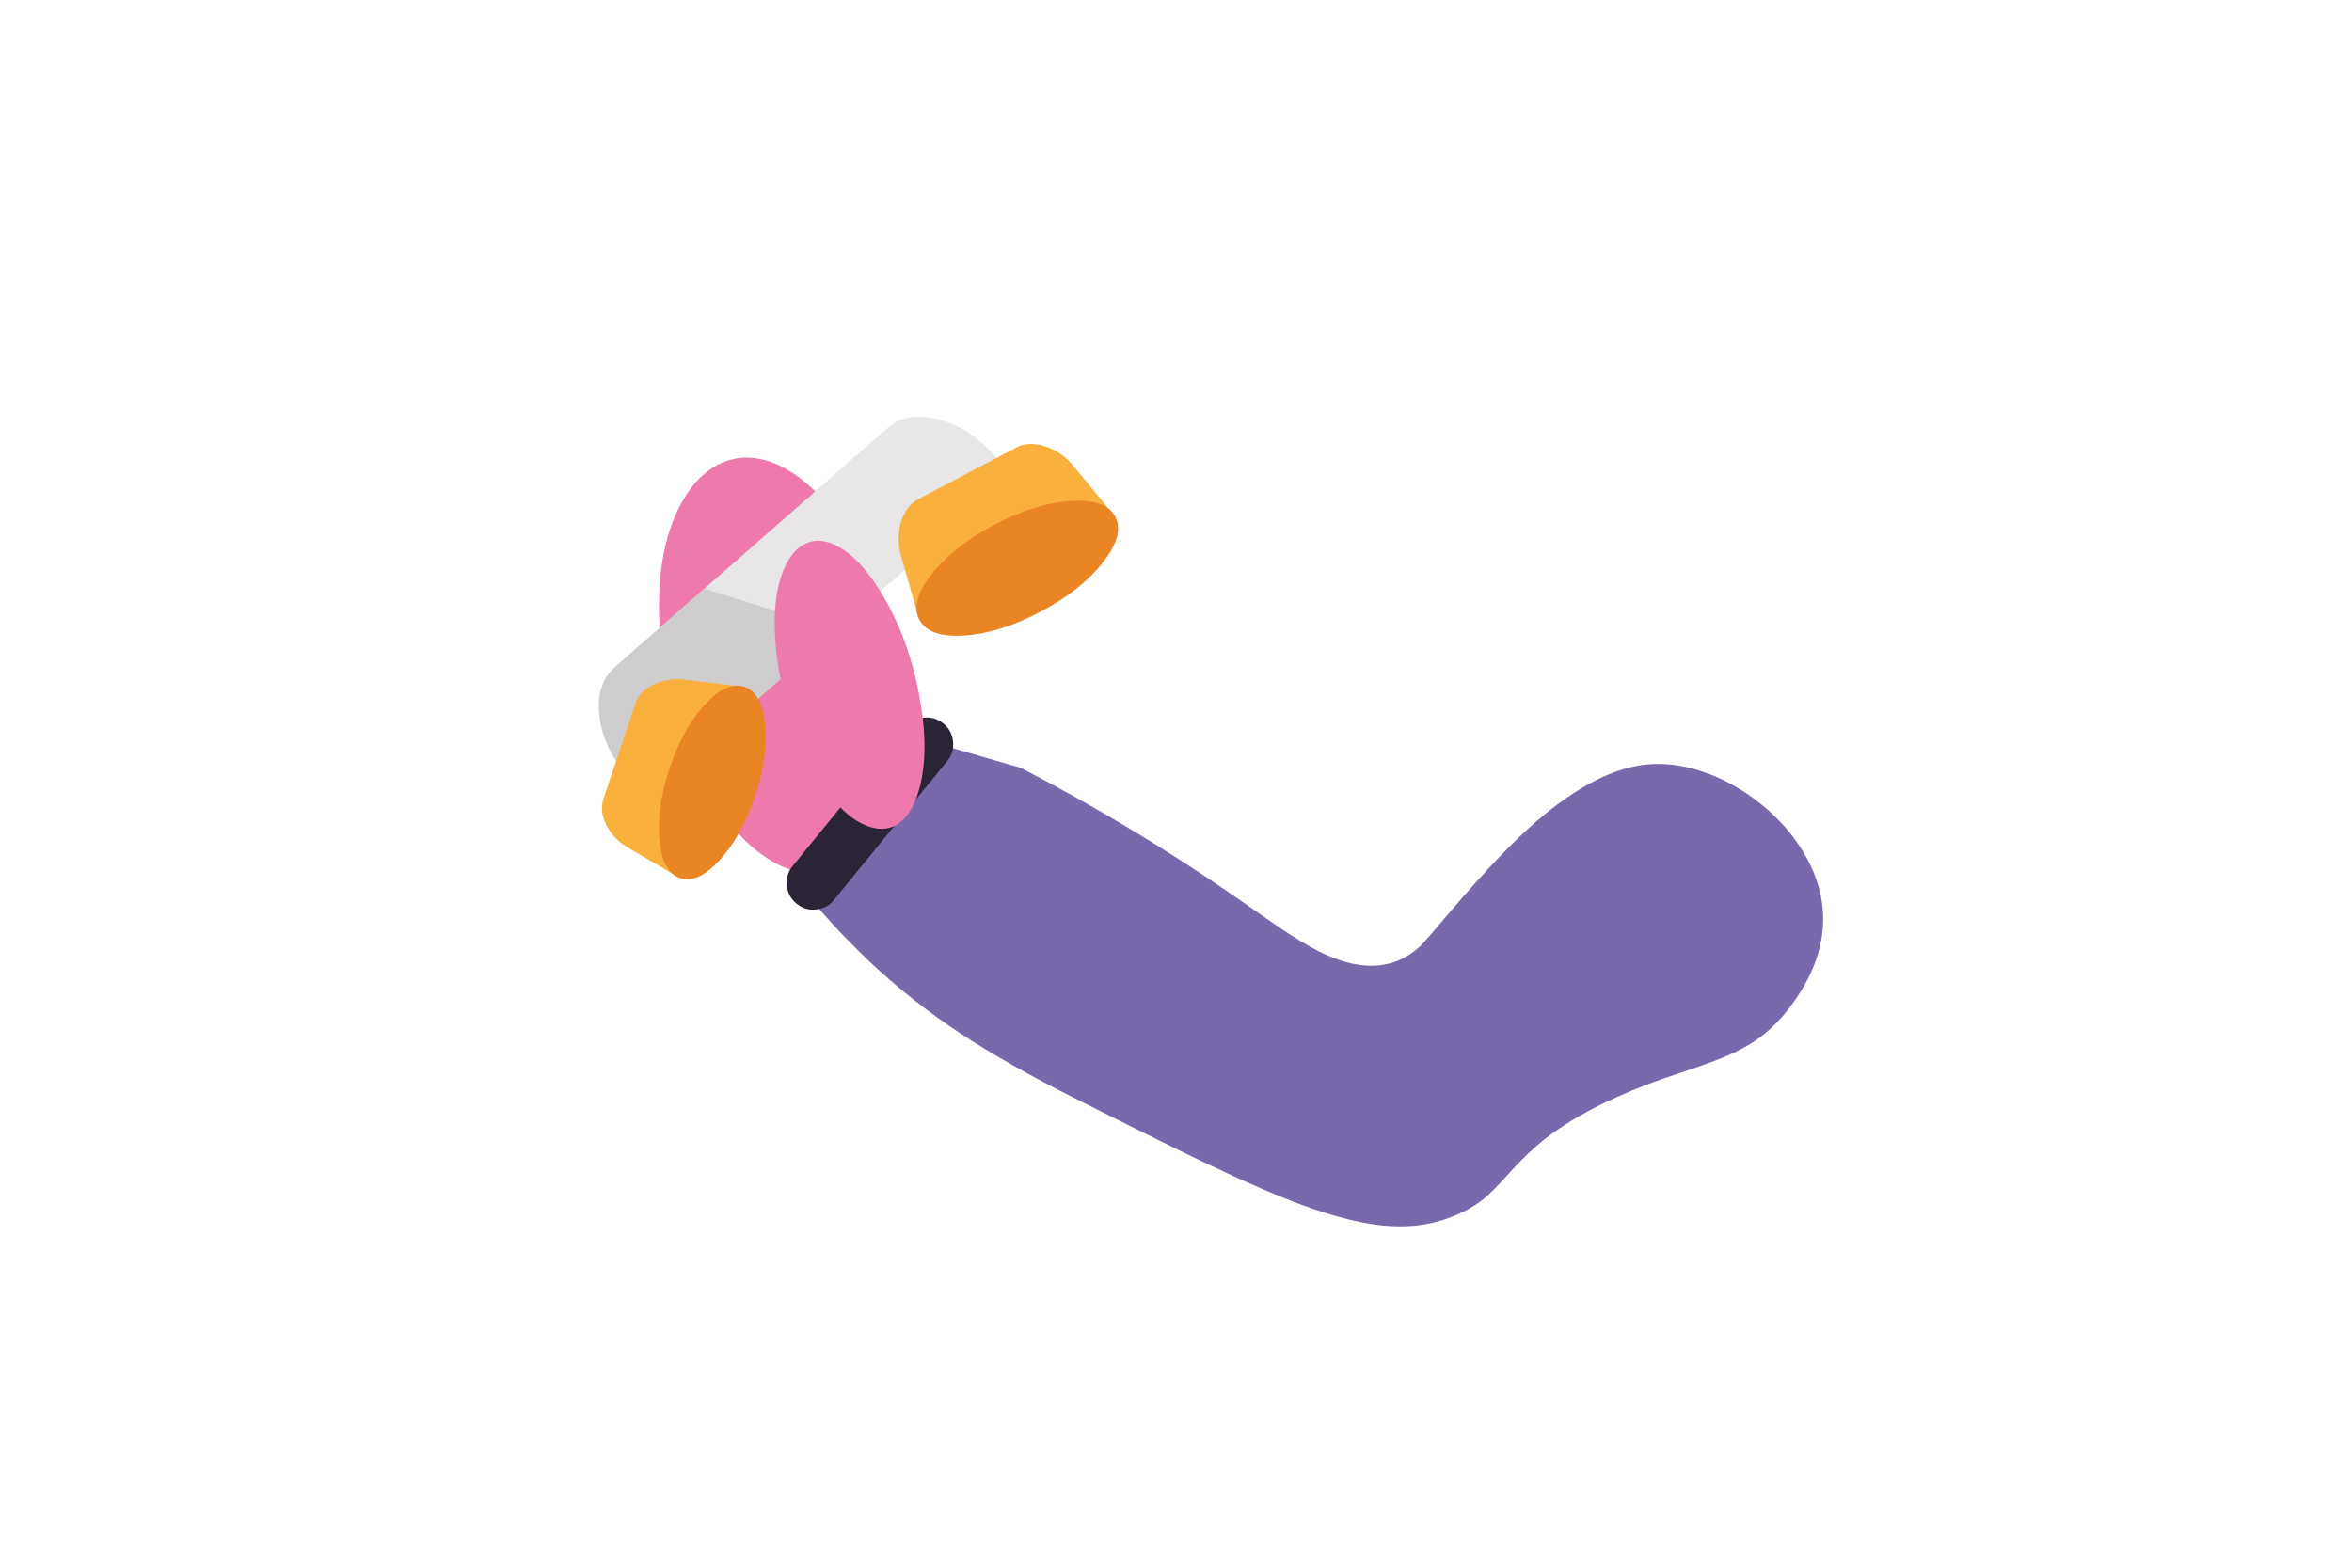 
<svg xmlns="http://www.w3.org/2000/svg" version="1.1" xmlns:xlink="http://www.w3.org/1999/xlink" preserveAspectRatio="none" x="0px" y="0px" width="960px" height="640px" viewBox="0 0 960 640">
<defs>
<g id="Symbol_1_0_Layer0_0_FILL">
<path fill="#EE79AD" stroke="none" d="
M 226.35 481.05
Q 214.25 467.65 194.6 456.9 174.4 445.85 149.35 439.4 103.65 427.65 62.2 435.25 42.75 438.85 28.4 446.35 13.7 454.05 6.4 464.9 -0.9 475.75 0.1 488.35 1.1 500.65 9.8 513 28.4 539.25 71.3 555.05 94.85 563.75 120.4 566.9 145.25 570 168.05 567.5 191.1 564.9 208.2 557.05 226.05 548.8 234.75 535.95 243.4 523.1 240.9 508.5 238.55 494.6 226.35 481.05 Z"/>
</g>

<g id="Symbol_1_0_Layer0_1_FILL">
<path fill="#E8E6E6" stroke="none" d="
M 72.1 334.95
L 58.25 339.5
Q 37.25 346.4 25.75 361.3 14.2 376.2 18.9 390.4
L 84.05 588.2
Q 88.7 602.35 106.85 607.5 125 612.65 145.95 605.75
L 159.85 601.15 72.1 334.95 Z"/>
</g>

<g id="Symbol_1_0_Layer0_2_FILL">
<path fill="#CECCCC" stroke="none" d="
M 62.7 523.45
L 84.1 588.3
Q 88.75 602.45 106.9 607.6 125 612.75 146 605.85
L 159.9 601.3 114.2 462.65 62.7 523.45 Z"/>
</g>

<g id="Symbol_1_0_Layer0_3_FILL">
<path fill="#F9B03D" stroke="none" d="
M 63.9 311.05
Q 57.5 318.55 58.15 326.4
L 63.4 390
Q 64.1 397.9 71.6 404.2 79.25 410.55 89.95 411.9
L 127.5 416.55 117 289.65 80.7 300.4
Q 70.4 303.5 63.9 311.05 Z"/>
</g>

<g id="Symbol_1_0_Layer0_4_FILL">
<path fill="#E98523" stroke="none" d="
M 98.6 309.9
Q 91.9 329.15 94.05 355.4 96.25 381.7 106 399.6 115.8 417.5 127.5 416.5 139.2 415.55 145.95 396.25 152.7 377 150.5 350.75 148.35 324.45 138.5 306.55 128.7 288.7 117 289.65 105.35 290.65 98.6 309.9 Z"/>
</g>

<g id="Symbol_1_0_Layer0_5_FILL">
<path fill="#F9B03D" stroke="none" d="
M 102.05 571.85
Q 102.55 580.8 107.95 585.6
L 151.45 624.2
Q 156.85 628.95 165.8 628.35 174.85 627.75 182.75 621.95
L 210.45 601.3 123.6 524.25 106.45 554.25
Q 101.55 562.75 102.05 571.85 Z"/>
</g>

<g id="Symbol_1_0_Layer0_6_FILL">
<path fill="#E98523" stroke="none" d="
M 209.85 576.35
Q 202.15 559.4 184.2 543.45 166.2 527.45 148.45 521.85 130.7 516.25 123.6 524.25 116.5 532.25 124.2 549.2 131.9 566.15 149.9 582.1 167.9 598.05 185.65 603.65 203.35 609.25 210.45 601.25 217.55 593.25 209.85 576.35 Z"/>
</g>

<g id="Symbol_1_0_Layer0_7_FILL">
<path fill="#7A68AC" stroke="none" d="
M 539.8 96.65
Q 540.55 81.6 538.75 70.9 536.5 57.7 529.7 45.25 511.85 12.6 483.7 3.45 467.8 -1.75 449.15 0.95 431.55 3.45 414.7 12.4 398.05 21.2 385.85 34.2 373.25 47.7 368.15 62.8 358.75 90.8 373.1 135.55 381.1 160.4 401.45 201.2 411.55 221.3 412.4 223.45 416.5 233.8 415.4 243.6 413.25 262.65 392.65 279.9 384.55 286.7 370.95 295.5 354.2 306 345.15 311.7 284.2 350.25 228.7 396.15
L 196.65 435.55 234.45 541.55
Q 266.8 533.05 297.45 519.7 327.3 506.6 354.9 488.4 382.2 470.4 417.05 440.85 461.6 403.15 479.25 387.5 507.8 362.3 524.1 344.85 542.65 324.95 551.9 308.45 561.6 291.1 563.05 274 564.25 259.75 561.05 248.25 559.35 242.15 552.8 228.15 546.35 214.25 543.25 202.95 538.45 185.3 537.3 162 536.5 145.35 537.75 125.85 539.4 105.6 539.8 96.65 Z"/>
</g>

<g id="Symbol_1_0_Layer0_8_FILL">
<path fill="#2B2436" stroke="none" d="
M 187.8 427.15
Q 182.15 430.15 180.3 436.25 178.4 442.35 181.4 447.95
L 229.35 538.95
Q 232.3 544.6 238.4 546.5 244.5 548.35 250.15 545.4 255.8 542.45 257.65 536.35 259.55 530.25 256.55 524.6
L 208.6 433.6
Q 205.65 427.95 199.55 426.1 193.45 424.2 187.8 427.15 Z"/>
</g>

<g id="Symbol_1_0_Layer0_9_FILL">
<path fill="#EE79AD" stroke="none" d="
M 226.4 488.85
Q 232.45 481.5 230.65 473.15 228.9 465.2 220.3 457.4 202.25 441.05 166.15 433.3 134.1 426.4 105.05 430.6 76.4 434.75 66 447.4 60.9 453.6 61.65 460.85 62.4 467.9 68.55 475 81.65 490.05 111.85 499.25 145.8 509.6 179.75 506.65 214.15 503.7 226.4 488.85 Z"/>
</g>
</defs>

<g transform="matrix( 0.391, 0.92, -0.92, 0.391, 611.9,54.05) ">
<g transform="matrix( 0.71, 0, 0, 0.71, 0.05,0) ">
<use xlink:href="#Symbol_1_0_Layer0_0_FILL"/>
</g>

<g transform="matrix( 0.71, 0, 0, 0.71, 0.05,0) ">
<use xlink:href="#Symbol_1_0_Layer0_1_FILL"/>
</g>

<g transform="matrix( 0.71, 0, 0, 0.71, 0.05,0) ">
<use xlink:href="#Symbol_1_0_Layer0_2_FILL"/>
</g>

<g transform="matrix( 0.71, 0, 0, 0.71, 0.05,0) ">
<use xlink:href="#Symbol_1_0_Layer0_3_FILL"/>
</g>

<g transform="matrix( 0.71, 0, 0, 0.71, 0.05,0) ">
<use xlink:href="#Symbol_1_0_Layer0_4_FILL"/>
</g>

<g transform="matrix( 0.71, 0, 0, 0.71, 0.05,0) ">
<use xlink:href="#Symbol_1_0_Layer0_5_FILL"/>
</g>

<g transform="matrix( 0.71, 0, 0, 0.71, 0.05,0) ">
<use xlink:href="#Symbol_1_0_Layer0_6_FILL"/>
</g>

<g transform="matrix( 0.71, 0, 0, 0.71, 0.05,0) ">
<use xlink:href="#Symbol_1_0_Layer0_7_FILL"/>
</g>

<g transform="matrix( 0.71, 0, 0, 0.71, 0.05,0) ">
<use xlink:href="#Symbol_1_0_Layer0_8_FILL"/>
</g>

<g transform="matrix( 0.71, 0, 0, 0.71, 0.05,0) ">
<use xlink:href="#Symbol_1_0_Layer0_9_FILL"/>
</g>
</g>
</svg>
